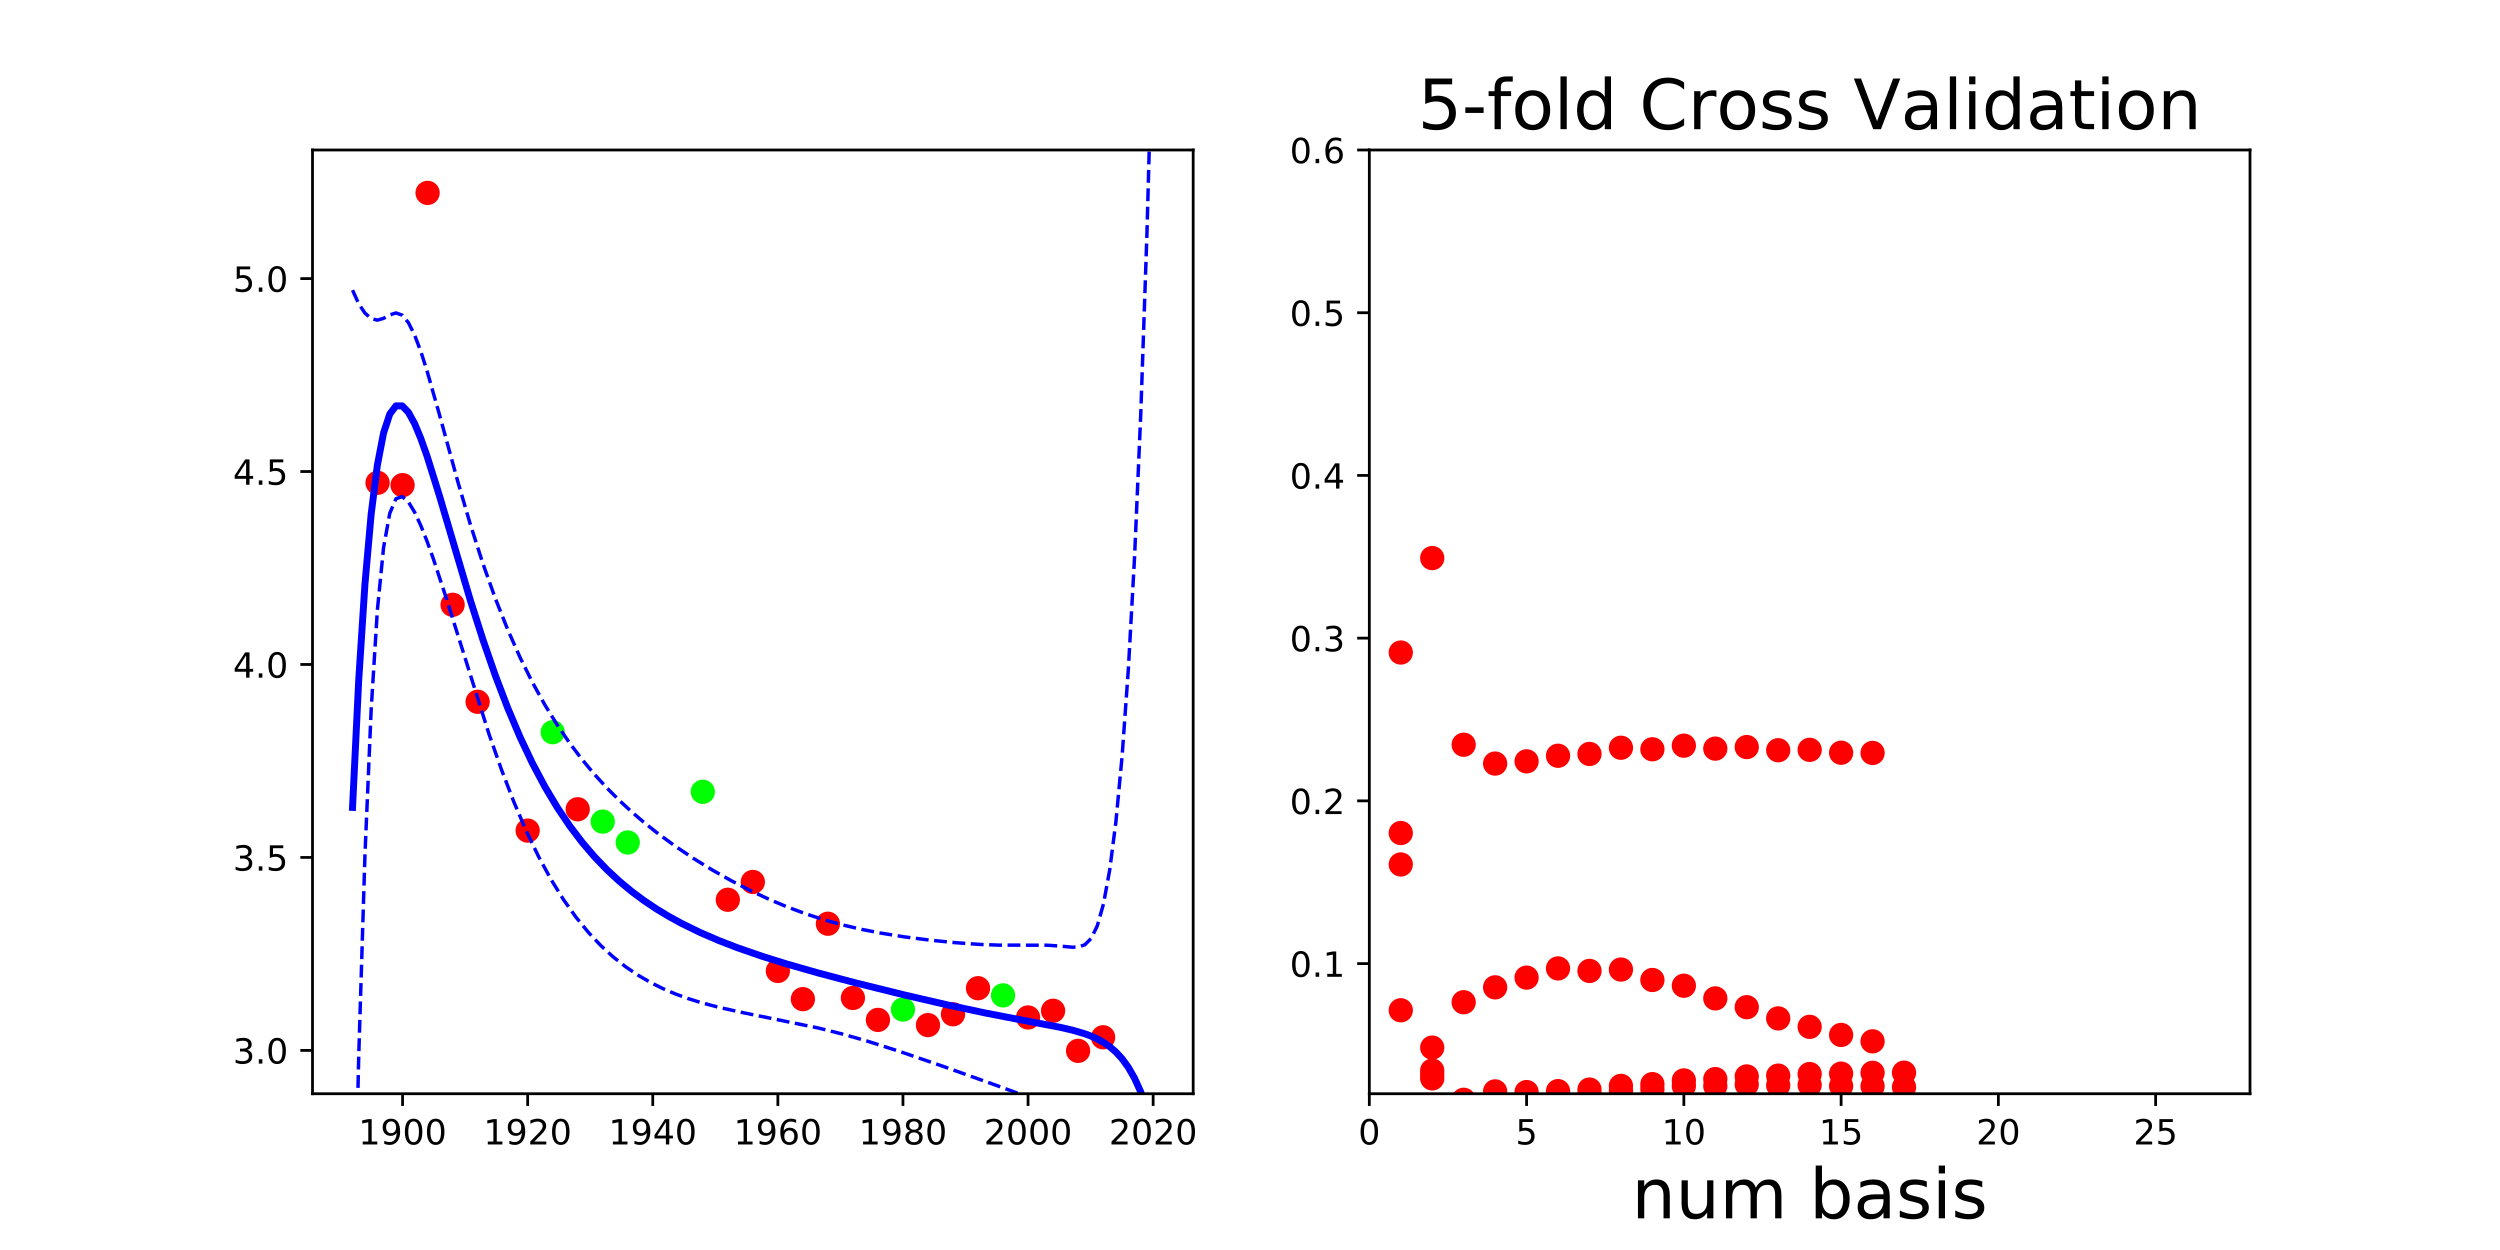 <?xml version="1.0" encoding="utf-8" standalone="no"?>
<!DOCTYPE svg PUBLIC "-//W3C//DTD SVG 1.1//EN"
  "http://www.w3.org/Graphics/SVG/1.1/DTD/svg11.dtd">
<!-- Created with matplotlib (http://matplotlib.org/) -->
<svg height="360pt" version="1.1" viewBox="0 0 720 360" width="720pt" xmlns="http://www.w3.org/2000/svg" xmlns:xlink="http://www.w3.org/1999/xlink">
 <defs>
  <style type="text/css">
*{stroke-linecap:butt;stroke-linejoin:round;}
  </style>
 </defs>
 <g id="figure_1">
  <g id="patch_1">
   <path d="M 0 360 
L 720 360 
L 720 0 
L 0 0 
z
" style="fill:none;"/>
  </g>
  <g id="axes_1">
   <g id="patch_2">
    <path d="M 90 315 
L 343.636 315 
L 343.636 43.2 
L 90 43.2 
z
" style="fill:none;"/>
   </g>
   <g id="matplotlib.axis_1">
    <g id="xtick_1">
     <g id="line2d_1">
      <defs>
       <path d="M 0 0 
L 0 3.5 
" id="m50954b5d87" style="stroke:#000000;stroke-width:0.8;"/>
      </defs>
      <g>
       <use style="stroke:#000000;stroke-width:0.8;" x="115.94" xlink:href="#m50954b5d87" y="315"/>
      </g>
     </g>
     <g id="text_1">
      <!-- 1900 -->
      <defs>
       <path d="M 12.406 8.297 
L 28.516 8.297 
L 28.516 63.922 
L 10.984 60.406 
L 10.984 69.391 
L 28.422 72.906 
L 38.281 72.906 
L 38.281 8.297 
L 54.391 8.297 
L 54.391 0 
L 12.406 0 
z
" id="DejaVuSans-31"/>
       <path d="M 10.984 1.516 
L 10.984 10.5 
Q 14.703 8.734 18.5 7.812 
Q 22.312 6.891 25.984 6.891 
Q 35.75 6.891 40.891 13.453 
Q 46.047 20.016 46.781 33.406 
Q 43.953 29.203 39.594 26.953 
Q 35.25 24.703 29.984 24.703 
Q 19.047 24.703 12.672 31.312 
Q 6.297 37.938 6.297 49.422 
Q 6.297 60.641 12.938 67.422 
Q 19.578 74.219 30.609 74.219 
Q 43.266 74.219 49.922 64.516 
Q 56.594 54.828 56.594 36.375 
Q 56.594 19.141 48.406 8.859 
Q 40.234 -1.422 26.422 -1.422 
Q 22.703 -1.422 18.891 -0.688 
Q 15.094 0.047 10.984 1.516 
z
M 30.609 32.422 
Q 37.25 32.422 41.125 36.953 
Q 45.016 41.5 45.016 49.422 
Q 45.016 57.281 41.125 61.844 
Q 37.25 66.406 30.609 66.406 
Q 23.969 66.406 20.094 61.844 
Q 16.219 57.281 16.219 49.422 
Q 16.219 41.5 20.094 36.953 
Q 23.969 32.422 30.609 32.422 
z
" id="DejaVuSans-39"/>
       <path d="M 31.781 66.406 
Q 24.172 66.406 20.328 58.906 
Q 16.5 51.422 16.5 36.375 
Q 16.5 21.391 20.328 13.891 
Q 24.172 6.391 31.781 6.391 
Q 39.453 6.391 43.281 13.891 
Q 47.125 21.391 47.125 36.375 
Q 47.125 51.422 43.281 58.906 
Q 39.453 66.406 31.781 66.406 
z
M 31.781 74.219 
Q 44.047 74.219 50.516 64.516 
Q 56.984 54.828 56.984 36.375 
Q 56.984 17.969 50.516 8.266 
Q 44.047 -1.422 31.781 -1.422 
Q 19.531 -1.422 13.062 8.266 
Q 6.594 17.969 6.594 36.375 
Q 6.594 54.828 13.062 64.516 
Q 19.531 74.219 31.781 74.219 
z
" id="DejaVuSans-30"/>
      </defs>
      <g transform="translate(103.215 329.598)scale(0.1 -0.1)">
       <use xlink:href="#DejaVuSans-31"/>
       <use x="63.623" xlink:href="#DejaVuSans-39"/>
       <use x="127.246" xlink:href="#DejaVuSans-30"/>
       <use x="190.869" xlink:href="#DejaVuSans-30"/>
      </g>
     </g>
    </g>
    <g id="xtick_2">
     <g id="line2d_2">
      <g>
       <use style="stroke:#000000;stroke-width:0.8;" x="151.968" xlink:href="#m50954b5d87" y="315"/>
      </g>
     </g>
     <g id="text_2">
      <!-- 1920 -->
      <defs>
       <path d="M 19.188 8.297 
L 53.609 8.297 
L 53.609 0 
L 7.328 0 
L 7.328 8.297 
Q 12.938 14.109 22.625 23.891 
Q 32.328 33.688 34.812 36.531 
Q 39.547 41.844 41.422 45.531 
Q 43.312 49.219 43.312 52.781 
Q 43.312 58.594 39.234 62.25 
Q 35.156 65.922 28.609 65.922 
Q 23.969 65.922 18.812 64.312 
Q 13.672 62.703 7.812 59.422 
L 7.812 69.391 
Q 13.766 71.781 18.938 73 
Q 24.125 74.219 28.422 74.219 
Q 39.75 74.219 46.484 68.547 
Q 53.219 62.891 53.219 53.422 
Q 53.219 48.922 51.531 44.891 
Q 49.859 40.875 45.406 35.406 
Q 44.188 33.984 37.641 27.219 
Q 31.109 20.453 19.188 8.297 
z
" id="DejaVuSans-32"/>
      </defs>
      <g transform="translate(139.243 329.598)scale(0.1 -0.1)">
       <use xlink:href="#DejaVuSans-31"/>
       <use x="63.623" xlink:href="#DejaVuSans-39"/>
       <use x="127.246" xlink:href="#DejaVuSans-32"/>
       <use x="190.869" xlink:href="#DejaVuSans-30"/>
      </g>
     </g>
    </g>
    <g id="xtick_3">
     <g id="line2d_3">
      <g>
       <use style="stroke:#000000;stroke-width:0.8;" x="187.996" xlink:href="#m50954b5d87" y="315"/>
      </g>
     </g>
     <g id="text_3">
      <!-- 1940 -->
      <defs>
       <path d="M 37.797 64.312 
L 12.891 25.391 
L 37.797 25.391 
z
M 35.203 72.906 
L 47.609 72.906 
L 47.609 25.391 
L 58.016 25.391 
L 58.016 17.188 
L 47.609 17.188 
L 47.609 0 
L 37.797 0 
L 37.797 17.188 
L 4.891 17.188 
L 4.891 26.703 
z
" id="DejaVuSans-34"/>
      </defs>
      <g transform="translate(175.271 329.598)scale(0.1 -0.1)">
       <use xlink:href="#DejaVuSans-31"/>
       <use x="63.623" xlink:href="#DejaVuSans-39"/>
       <use x="127.246" xlink:href="#DejaVuSans-34"/>
       <use x="190.869" xlink:href="#DejaVuSans-30"/>
      </g>
     </g>
    </g>
    <g id="xtick_4">
     <g id="line2d_4">
      <g>
       <use style="stroke:#000000;stroke-width:0.8;" x="224.024" xlink:href="#m50954b5d87" y="315"/>
      </g>
     </g>
     <g id="text_4">
      <!-- 1960 -->
      <defs>
       <path d="M 33.016 40.375 
Q 26.375 40.375 22.484 35.828 
Q 18.609 31.297 18.609 23.391 
Q 18.609 15.531 22.484 10.953 
Q 26.375 6.391 33.016 6.391 
Q 39.656 6.391 43.531 10.953 
Q 47.406 15.531 47.406 23.391 
Q 47.406 31.297 43.531 35.828 
Q 39.656 40.375 33.016 40.375 
z
M 52.594 71.297 
L 52.594 62.312 
Q 48.875 64.062 45.094 64.984 
Q 41.312 65.922 37.594 65.922 
Q 27.828 65.922 22.672 59.328 
Q 17.531 52.734 16.797 39.406 
Q 19.672 43.656 24.016 45.922 
Q 28.375 48.188 33.594 48.188 
Q 44.578 48.188 50.953 41.516 
Q 57.328 34.859 57.328 23.391 
Q 57.328 12.156 50.688 5.359 
Q 44.047 -1.422 33.016 -1.422 
Q 20.359 -1.422 13.672 8.266 
Q 6.984 17.969 6.984 36.375 
Q 6.984 53.656 15.188 63.938 
Q 23.391 74.219 37.203 74.219 
Q 40.922 74.219 44.703 73.484 
Q 48.484 72.75 52.594 71.297 
z
" id="DejaVuSans-36"/>
      </defs>
      <g transform="translate(211.299 329.598)scale(0.1 -0.1)">
       <use xlink:href="#DejaVuSans-31"/>
       <use x="63.623" xlink:href="#DejaVuSans-39"/>
       <use x="127.246" xlink:href="#DejaVuSans-36"/>
       <use x="190.869" xlink:href="#DejaVuSans-30"/>
      </g>
     </g>
    </g>
    <g id="xtick_5">
     <g id="line2d_5">
      <g>
       <use style="stroke:#000000;stroke-width:0.8;" x="260.052" xlink:href="#m50954b5d87" y="315"/>
      </g>
     </g>
     <g id="text_5">
      <!-- 1980 -->
      <defs>
       <path d="M 31.781 34.625 
Q 24.75 34.625 20.719 30.859 
Q 16.703 27.094 16.703 20.516 
Q 16.703 13.922 20.719 10.156 
Q 24.75 6.391 31.781 6.391 
Q 38.812 6.391 42.859 10.172 
Q 46.922 13.969 46.922 20.516 
Q 46.922 27.094 42.891 30.859 
Q 38.875 34.625 31.781 34.625 
z
M 21.922 38.812 
Q 15.578 40.375 12.031 44.719 
Q 8.5 49.078 8.5 55.328 
Q 8.5 64.062 14.719 69.141 
Q 20.953 74.219 31.781 74.219 
Q 42.672 74.219 48.875 69.141 
Q 55.078 64.062 55.078 55.328 
Q 55.078 49.078 51.531 44.719 
Q 48 40.375 41.703 38.812 
Q 48.828 37.156 52.797 32.312 
Q 56.781 27.484 56.781 20.516 
Q 56.781 9.906 50.312 4.234 
Q 43.844 -1.422 31.781 -1.422 
Q 19.734 -1.422 13.25 4.234 
Q 6.781 9.906 6.781 20.516 
Q 6.781 27.484 10.781 32.312 
Q 14.797 37.156 21.922 38.812 
z
M 18.312 54.391 
Q 18.312 48.734 21.844 45.562 
Q 25.391 42.391 31.781 42.391 
Q 38.141 42.391 41.719 45.562 
Q 45.312 48.734 45.312 54.391 
Q 45.312 60.062 41.719 63.234 
Q 38.141 66.406 31.781 66.406 
Q 25.391 66.406 21.844 63.234 
Q 18.312 60.062 18.312 54.391 
z
" id="DejaVuSans-38"/>
      </defs>
      <g transform="translate(247.327 329.598)scale(0.1 -0.1)">
       <use xlink:href="#DejaVuSans-31"/>
       <use x="63.623" xlink:href="#DejaVuSans-39"/>
       <use x="127.246" xlink:href="#DejaVuSans-38"/>
       <use x="190.869" xlink:href="#DejaVuSans-30"/>
      </g>
     </g>
    </g>
    <g id="xtick_6">
     <g id="line2d_6">
      <g>
       <use style="stroke:#000000;stroke-width:0.8;" x="296.08" xlink:href="#m50954b5d87" y="315"/>
      </g>
     </g>
     <g id="text_6">
      <!-- 2000 -->
      <g transform="translate(283.355 329.598)scale(0.1 -0.1)">
       <use xlink:href="#DejaVuSans-32"/>
       <use x="63.623" xlink:href="#DejaVuSans-30"/>
       <use x="127.246" xlink:href="#DejaVuSans-30"/>
       <use x="190.869" xlink:href="#DejaVuSans-30"/>
      </g>
     </g>
    </g>
    <g id="xtick_7">
     <g id="line2d_7">
      <g>
       <use style="stroke:#000000;stroke-width:0.8;" x="332.107" xlink:href="#m50954b5d87" y="315"/>
      </g>
     </g>
     <g id="text_7">
      <!-- 2020 -->
      <g transform="translate(319.382 329.598)scale(0.1 -0.1)">
       <use xlink:href="#DejaVuSans-32"/>
       <use x="63.623" xlink:href="#DejaVuSans-30"/>
       <use x="127.246" xlink:href="#DejaVuSans-32"/>
       <use x="190.869" xlink:href="#DejaVuSans-30"/>
      </g>
     </g>
    </g>
   </g>
   <g id="matplotlib.axis_2">
    <g id="ytick_1">
     <g id="line2d_8">
      <defs>
       <path d="M 0 0 
L -3.5 0 
" id="m98c851d30f" style="stroke:#000000;stroke-width:0.8;"/>
      </defs>
      <g>
       <use style="stroke:#000000;stroke-width:0.8;" x="90" xlink:href="#m98c851d30f" y="302.509"/>
      </g>
     </g>
     <g id="text_8">
      <!-- 3.0 -->
      <defs>
       <path d="M 40.578 39.312 
Q 47.656 37.797 51.625 33 
Q 55.609 28.219 55.609 21.188 
Q 55.609 10.406 48.188 4.484 
Q 40.766 -1.422 27.094 -1.422 
Q 22.516 -1.422 17.656 -0.516 
Q 12.797 0.391 7.625 2.203 
L 7.625 11.719 
Q 11.719 9.328 16.594 8.109 
Q 21.484 6.891 26.812 6.891 
Q 36.078 6.891 40.938 10.547 
Q 45.797 14.203 45.797 21.188 
Q 45.797 27.641 41.281 31.266 
Q 36.766 34.906 28.719 34.906 
L 20.219 34.906 
L 20.219 43.016 
L 29.109 43.016 
Q 36.375 43.016 40.234 45.922 
Q 44.094 48.828 44.094 54.297 
Q 44.094 59.906 40.109 62.906 
Q 36.141 65.922 28.719 65.922 
Q 24.656 65.922 20.016 65.031 
Q 15.375 64.156 9.812 62.312 
L 9.812 71.094 
Q 15.438 72.656 20.344 73.438 
Q 25.25 74.219 29.594 74.219 
Q 40.828 74.219 47.359 69.109 
Q 53.906 64.016 53.906 55.328 
Q 53.906 49.266 50.438 45.094 
Q 46.969 40.922 40.578 39.312 
z
" id="DejaVuSans-33"/>
       <path d="M 10.688 12.406 
L 21 12.406 
L 21 0 
L 10.688 0 
z
" id="DejaVuSans-2e"/>
      </defs>
      <g transform="translate(67.097 306.309)scale(0.1 -0.1)">
       <use xlink:href="#DejaVuSans-33"/>
       <use x="63.623" xlink:href="#DejaVuSans-2e"/>
       <use x="95.41" xlink:href="#DejaVuSans-30"/>
      </g>
     </g>
    </g>
    <g id="ytick_2">
     <g id="line2d_9">
      <g>
       <use style="stroke:#000000;stroke-width:0.8;" x="90" xlink:href="#m98c851d30f" y="246.941"/>
      </g>
     </g>
     <g id="text_9">
      <!-- 3.5 -->
      <defs>
       <path d="M 10.797 72.906 
L 49.516 72.906 
L 49.516 64.594 
L 19.828 64.594 
L 19.828 46.734 
Q 21.969 47.469 24.109 47.828 
Q 26.266 48.188 28.422 48.188 
Q 40.625 48.188 47.75 41.5 
Q 54.891 34.812 54.891 23.391 
Q 54.891 11.625 47.562 5.094 
Q 40.234 -1.422 26.906 -1.422 
Q 22.312 -1.422 17.547 -0.641 
Q 12.797 0.141 7.719 1.703 
L 7.719 11.625 
Q 12.109 9.234 16.797 8.062 
Q 21.484 6.891 26.703 6.891 
Q 35.156 6.891 40.078 11.328 
Q 45.016 15.766 45.016 23.391 
Q 45.016 31 40.078 35.438 
Q 35.156 39.891 26.703 39.891 
Q 22.75 39.891 18.812 39.016 
Q 14.891 38.141 10.797 36.281 
z
" id="DejaVuSans-35"/>
      </defs>
      <g transform="translate(67.097 250.74)scale(0.1 -0.1)">
       <use xlink:href="#DejaVuSans-33"/>
       <use x="63.623" xlink:href="#DejaVuSans-2e"/>
       <use x="95.41" xlink:href="#DejaVuSans-35"/>
      </g>
     </g>
    </g>
    <g id="ytick_3">
     <g id="line2d_10">
      <g>
       <use style="stroke:#000000;stroke-width:0.8;" x="90" xlink:href="#m98c851d30f" y="191.373"/>
      </g>
     </g>
     <g id="text_10">
      <!-- 4.0 -->
      <g transform="translate(67.097 195.172)scale(0.1 -0.1)">
       <use xlink:href="#DejaVuSans-34"/>
       <use x="63.623" xlink:href="#DejaVuSans-2e"/>
       <use x="95.41" xlink:href="#DejaVuSans-30"/>
      </g>
     </g>
    </g>
    <g id="ytick_4">
     <g id="line2d_11">
      <g>
       <use style="stroke:#000000;stroke-width:0.8;" x="90" xlink:href="#m98c851d30f" y="135.804"/>
      </g>
     </g>
     <g id="text_11">
      <!-- 4.5 -->
      <g transform="translate(67.097 139.604)scale(0.1 -0.1)">
       <use xlink:href="#DejaVuSans-34"/>
       <use x="63.623" xlink:href="#DejaVuSans-2e"/>
       <use x="95.41" xlink:href="#DejaVuSans-35"/>
      </g>
     </g>
    </g>
    <g id="ytick_5">
     <g id="line2d_12">
      <g>
       <use style="stroke:#000000;stroke-width:0.8;" x="90" xlink:href="#m98c851d30f" y="80.236"/>
      </g>
     </g>
     <g id="text_12">
      <!-- 5.0 -->
      <g transform="translate(67.097 84.035)scale(0.1 -0.1)">
       <use xlink:href="#DejaVuSans-35"/>
       <use x="63.623" xlink:href="#DejaVuSans-2e"/>
       <use x="95.41" xlink:href="#DejaVuSans-30"/>
      </g>
     </g>
    </g>
   </g>
   <g id="line2d_13">
    <defs>
     <path d="M 0 3 
C 0.796 3 1.559 2.684 2.121 2.121 
C 2.684 1.559 3 0.796 3 0 
C 3 -0.796 2.684 -1.559 2.121 -2.121 
C 1.559 -2.684 0.796 -3 0 -3 
C -0.796 -3 -1.559 -2.684 -2.121 -2.121 
C -2.684 -1.559 -3 -0.796 -3 0 
C -3 0.796 -2.684 1.559 -2.121 2.121 
C -1.559 2.684 -0.796 3 0 3 
z
" id="ma02f6508f0" style="stroke:#ff0000;"/>
    </defs>
    <g clip-path="url(#p21d5266452)">
     <use style="fill:#ff0000;stroke:#ff0000;" x="274.463" xlink:href="#ma02f6508f0" y="292.11"/>
     <use style="fill:#ff0000;stroke:#ff0000;" x="137.557" xlink:href="#ma02f6508f0" y="202.118"/>
     <use style="fill:#ff0000;stroke:#ff0000;" x="252.846" xlink:href="#ma02f6508f0" y="293.734"/>
     <use style="fill:#ff0000;stroke:#ff0000;" x="224.024" xlink:href="#ma02f6508f0" y="279.634"/>
     <use style="fill:#ff0000;stroke:#ff0000;" x="267.257" xlink:href="#ma02f6508f0" y="295.227"/>
     <use style="fill:#ff0000;stroke:#ff0000;" x="123.146" xlink:href="#ma02f6508f0" y="55.555"/>
     <use style="fill:#ff0000;stroke:#ff0000;" x="166.379" xlink:href="#ma02f6508f0" y="233.067"/>
     <use style="fill:#ff0000;stroke:#ff0000;" x="310.491" xlink:href="#ma02f6508f0" y="302.645"/>
     <use style="fill:#ff0000;stroke:#ff0000;" x="115.94" xlink:href="#ma02f6508f0" y="139.724"/>
     <use style="fill:#ff0000;stroke:#ff0000;" x="303.285" xlink:href="#ma02f6508f0" y="291.1"/>
     <use style="fill:#ff0000;stroke:#ff0000;" x="108.735" xlink:href="#ma02f6508f0" y="139.046"/>
     <use style="fill:#ff0000;stroke:#ff0000;" x="238.435" xlink:href="#ma02f6508f0" y="266.035"/>
     <use style="fill:#ff0000;stroke:#ff0000;" x="151.968" xlink:href="#ma02f6508f0" y="239.216"/>
     <use style="fill:#ff0000;stroke:#ff0000;" x="130.351" xlink:href="#ma02f6508f0" y="174.182"/>
     <use style="fill:#ff0000;stroke:#ff0000;" x="317.696" xlink:href="#ma02f6508f0" y="298.739"/>
     <use style="fill:#ff0000;stroke:#ff0000;" x="216.818" xlink:href="#ma02f6508f0" y="254.006"/>
     <use style="fill:#ff0000;stroke:#ff0000;" x="281.668" xlink:href="#ma02f6508f0" y="284.603"/>
     <use style="fill:#ff0000;stroke:#ff0000;" x="296.08" xlink:href="#ma02f6508f0" y="293.032"/>
     <use style="fill:#ff0000;stroke:#ff0000;" x="231.229" xlink:href="#ma02f6508f0" y="287.755"/>
     <use style="fill:#ff0000;stroke:#ff0000;" x="209.613" xlink:href="#ma02f6508f0" y="259.134"/>
     <use style="fill:#ff0000;stroke:#ff0000;" x="245.64" xlink:href="#ma02f6508f0" y="287.413"/>
    </g>
   </g>
   <g id="line2d_14">
    <defs>
     <path d="M 0 3 
C 0.796 3 1.559 2.684 2.121 2.121 
C 2.684 1.559 3 0.796 3 0 
C 3 -0.796 2.684 -1.559 2.121 -2.121 
C 1.559 -2.684 0.796 -3 0 -3 
C -0.796 -3 -1.559 -2.684 -2.121 -2.121 
C -2.684 -1.559 -3 -0.796 -3 0 
C -3 0.796 -2.684 1.559 -2.121 2.121 
C -1.559 2.684 -0.796 3 0 3 
z
" id="m05f233894a" style="stroke:#00ff00;"/>
    </defs>
    <g clip-path="url(#p21d5266452)">
     <use style="fill:#00ff00;stroke:#00ff00;" x="202.407" xlink:href="#m05f233894a" y="228.036"/>
     <use style="fill:#00ff00;stroke:#00ff00;" x="159.174" xlink:href="#m05f233894a" y="210.872"/>
     <use style="fill:#00ff00;stroke:#00ff00;" x="173.585" xlink:href="#m05f233894a" y="236.623"/>
     <use style="fill:#00ff00;stroke:#00ff00;" x="180.79" xlink:href="#m05f233894a" y="242.628"/>
     <use style="fill:#00ff00;stroke:#00ff00;" x="260.052" xlink:href="#m05f233894a" y="290.749"/>
     <use style="fill:#00ff00;stroke:#00ff00;" x="288.874" xlink:href="#m05f233894a" y="286.667"/>
    </g>
   </g>
   <g id="line2d_15">
    <path clip-path="url(#p21d5266452)" d="M 101.529 232.537 
L 103.316 195.818 
L 105.104 168.241 
L 106.891 148.102 
L 108.679 133.979 
L 110.466 124.691 
L 112.254 119.26 
L 114.041 116.881 
L 115.828 116.889 
L 117.616 118.74 
L 119.403 121.992 
L 121.191 126.283 
L 122.978 131.324 
L 126.553 142.765 
L 135.49 172.982 
L 139.065 184.182 
L 142.64 194.502 
L 146.215 203.88 
L 149.79 212.322 
L 153.364 219.873 
L 156.939 226.599 
L 160.514 232.576 
L 164.089 237.882 
L 167.664 242.591 
L 171.239 246.774 
L 174.814 250.493 
L 178.388 253.808 
L 181.963 256.769 
L 185.538 259.424 
L 189.113 261.812 
L 192.688 263.969 
L 196.263 265.927 
L 201.625 268.551 
L 206.987 270.867 
L 212.35 272.941 
L 219.499 275.416 
L 226.649 277.648 
L 235.586 280.202 
L 246.311 283.042 
L 260.61 286.581 
L 273.122 289.473 
L 283.847 291.76 
L 294.571 293.831 
L 305.296 295.861 
L 308.871 296.684 
L 312.446 297.736 
L 314.233 298.405 
L 316.021 299.213 
L 317.808 300.206 
L 319.595 301.439 
L 321.383 302.984 
L 323.17 304.932 
L 324.958 307.396 
L 326.745 310.518 
L 328.533 314.474 
L 330.32 319.485 
L 332.107 325.821 
L 332.107 325.821 
" style="fill:none;stroke:#0000ff;stroke-linecap:square;stroke-width:2;"/>
   </g>
   <g id="line2d_16">
    <path clip-path="url(#p21d5266452)" d="M 101.529 83.56 
L 103.316 87.504 
L 105.104 90.177 
L 106.891 91.735 
L 108.679 92.204 
L 110.466 91.685 
L 112.254 90.69 
L 114.041 90.126 
L 115.828 90.767 
L 117.616 92.913 
L 119.403 96.481 
L 121.191 101.209 
L 122.978 106.789 
L 126.553 119.389 
L 131.915 138.944 
L 135.49 151.141 
L 139.065 162.281 
L 142.64 172.321 
L 146.215 181.319 
L 149.79 189.371 
L 153.364 196.577 
L 156.939 203.033 
L 160.514 208.83 
L 164.089 214.051 
L 167.664 218.771 
L 171.239 223.056 
L 174.814 226.965 
L 178.388 230.549 
L 181.963 233.853 
L 185.538 236.915 
L 189.113 239.766 
L 194.475 243.706 
L 199.838 247.299 
L 205.2 250.593 
L 210.562 253.618 
L 215.924 256.388 
L 221.287 258.906 
L 226.649 261.169 
L 232.011 263.17 
L 237.374 264.911 
L 242.736 266.398 
L 248.098 267.651 
L 253.461 268.7 
L 260.61 269.839 
L 267.76 270.75 
L 274.91 271.471 
L 282.059 271.983 
L 287.422 272.189 
L 294.571 272.207 
L 301.721 272.227 
L 305.296 272.474 
L 308.871 272.802 
L 310.658 272.724 
L 312.446 272.077 
L 314.233 270.297 
L 316.021 266.639 
L 317.808 260.306 
L 319.595 250.552 
L 321.383 236.645 
L 323.17 217.751 
L 324.958 192.835 
L 326.745 160.592 
L 328.533 119.391 
L 330.32 67.214 
L 332.107 1.59 
L 332.107 1.59 
" style="fill:none;stroke:#0000ff;stroke-dasharray:3.7,1.6;stroke-dashoffset:0;"/>
   </g>
   <g id="line2d_17">
    <path clip-path="url(#p21d5266452)" d="M 102.003 361 
L 103.316 304.131 
L 105.104 246.306 
L 106.891 204.469 
L 108.679 175.754 
L 110.466 157.697 
L 112.254 147.831 
L 114.041 143.636 
L 115.828 143.011 
L 117.616 144.568 
L 119.403 147.502 
L 121.191 151.357 
L 122.978 155.859 
L 124.766 160.829 
L 128.34 171.698 
L 140.852 211.48 
L 144.427 221.676 
L 148.002 230.975 
L 151.577 239.336 
L 155.152 246.776 
L 158.727 253.344 
L 162.302 259.109 
L 165.876 264.144 
L 169.451 268.524 
L 173.026 272.321 
L 176.601 275.601 
L 180.176 278.426 
L 183.751 280.852 
L 187.326 282.932 
L 190.9 284.713 
L 194.475 286.237 
L 198.05 287.546 
L 201.625 288.674 
L 206.987 290.104 
L 214.137 291.681 
L 235.586 296.046 
L 242.736 297.836 
L 249.886 299.878 
L 258.823 302.724 
L 271.335 307.012 
L 287.422 312.758 
L 303.509 318.672 
L 307.083 319.846 
L 308.871 320.566 
L 310.658 321.619 
L 312.446 323.394 
L 314.233 326.512 
L 316.021 331.788 
L 317.808 340.106 
L 319.595 352.325 
L 320.508 361 
L 320.508 361 
" style="fill:none;stroke:#0000ff;stroke-dasharray:3.7,1.6;stroke-dashoffset:0;"/>
   </g>
   <g id="patch_3">
    <path d="M 90 315 
L 90 43.2 
" style="fill:none;stroke:#000000;stroke-linecap:square;stroke-linejoin:miter;stroke-width:0.8;"/>
   </g>
   <g id="patch_4">
    <path d="M 343.636 315 
L 343.636 43.2 
" style="fill:none;stroke:#000000;stroke-linecap:square;stroke-linejoin:miter;stroke-width:0.8;"/>
   </g>
   <g id="patch_5">
    <path d="M 90 315 
L 343.636 315 
" style="fill:none;stroke:#000000;stroke-linecap:square;stroke-linejoin:miter;stroke-width:0.8;"/>
   </g>
   <g id="patch_6">
    <path d="M 90 43.2 
L 343.636 43.2 
" style="fill:none;stroke:#000000;stroke-linecap:square;stroke-linejoin:miter;stroke-width:0.8;"/>
   </g>
  </g>
  <g id="axes_2">
   <g id="patch_7">
    <path d="M 394.364 315 
L 648 315 
L 648 43.2 
L 394.364 43.2 
z
" style="fill:none;"/>
   </g>
   <g id="matplotlib.axis_3">
    <g id="xtick_8">
     <g id="line2d_18">
      <g>
       <use style="stroke:#000000;stroke-width:0.8;" x="394.364" xlink:href="#m50954b5d87" y="315"/>
      </g>
     </g>
     <g id="text_13">
      <!-- 0 -->
      <g transform="translate(391.182 329.598)scale(0.1 -0.1)">
       <use xlink:href="#DejaVuSans-30"/>
      </g>
     </g>
    </g>
    <g id="xtick_9">
     <g id="line2d_19">
      <g>
       <use style="stroke:#000000;stroke-width:0.8;" x="439.656" xlink:href="#m50954b5d87" y="315"/>
      </g>
     </g>
     <g id="text_14">
      <!-- 5 -->
      <g transform="translate(436.475 329.598)scale(0.1 -0.1)">
       <use xlink:href="#DejaVuSans-35"/>
      </g>
     </g>
    </g>
    <g id="xtick_10">
     <g id="line2d_20">
      <g>
       <use style="stroke:#000000;stroke-width:0.8;" x="484.948" xlink:href="#m50954b5d87" y="315"/>
      </g>
     </g>
     <g id="text_15">
      <!-- 10 -->
      <g transform="translate(478.586 329.598)scale(0.1 -0.1)">
       <use xlink:href="#DejaVuSans-31"/>
       <use x="63.623" xlink:href="#DejaVuSans-30"/>
      </g>
     </g>
    </g>
    <g id="xtick_11">
     <g id="line2d_21">
      <g>
       <use style="stroke:#000000;stroke-width:0.8;" x="530.24" xlink:href="#m50954b5d87" y="315"/>
      </g>
     </g>
     <g id="text_16">
      <!-- 15 -->
      <g transform="translate(523.878 329.598)scale(0.1 -0.1)">
       <use xlink:href="#DejaVuSans-31"/>
       <use x="63.623" xlink:href="#DejaVuSans-35"/>
      </g>
     </g>
    </g>
    <g id="xtick_12">
     <g id="line2d_22">
      <g>
       <use style="stroke:#000000;stroke-width:0.8;" x="575.532" xlink:href="#m50954b5d87" y="315"/>
      </g>
     </g>
     <g id="text_17">
      <!-- 20 -->
      <g transform="translate(569.17 329.598)scale(0.1 -0.1)">
       <use xlink:href="#DejaVuSans-32"/>
       <use x="63.623" xlink:href="#DejaVuSans-30"/>
      </g>
     </g>
    </g>
    <g id="xtick_13">
     <g id="line2d_23">
      <g>
       <use style="stroke:#000000;stroke-width:0.8;" x="620.825" xlink:href="#m50954b5d87" y="315"/>
      </g>
     </g>
     <g id="text_18">
      <!-- 25 -->
      <g transform="translate(614.462 329.598)scale(0.1 -0.1)">
       <use xlink:href="#DejaVuSans-32"/>
       <use x="63.623" xlink:href="#DejaVuSans-35"/>
      </g>
     </g>
    </g>
    <g id="text_19">
     <!-- num basis -->
     <defs>
      <path d="M 54.891 33.016 
L 54.891 0 
L 45.906 0 
L 45.906 32.719 
Q 45.906 40.484 42.875 44.328 
Q 39.844 48.188 33.797 48.188 
Q 26.516 48.188 22.312 43.547 
Q 18.109 38.922 18.109 30.906 
L 18.109 0 
L 9.078 0 
L 9.078 54.688 
L 18.109 54.688 
L 18.109 46.188 
Q 21.344 51.125 25.703 53.562 
Q 30.078 56 35.797 56 
Q 45.219 56 50.047 50.172 
Q 54.891 44.344 54.891 33.016 
z
" id="DejaVuSans-6e"/>
      <path d="M 8.5 21.578 
L 8.5 54.688 
L 17.484 54.688 
L 17.484 21.922 
Q 17.484 14.156 20.5 10.266 
Q 23.531 6.391 29.594 6.391 
Q 36.859 6.391 41.078 11.031 
Q 45.312 15.672 45.312 23.688 
L 45.312 54.688 
L 54.297 54.688 
L 54.297 0 
L 45.312 0 
L 45.312 8.406 
Q 42.047 3.422 37.719 1 
Q 33.406 -1.422 27.688 -1.422 
Q 18.266 -1.422 13.375 4.438 
Q 8.5 10.297 8.5 21.578 
z
M 31.109 56 
z
" id="DejaVuSans-75"/>
      <path d="M 52 44.188 
Q 55.375 50.25 60.062 53.125 
Q 64.75 56 71.094 56 
Q 79.641 56 84.281 50.016 
Q 88.922 44.047 88.922 33.016 
L 88.922 0 
L 79.891 0 
L 79.891 32.719 
Q 79.891 40.578 77.094 44.375 
Q 74.312 48.188 68.609 48.188 
Q 61.625 48.188 57.562 43.547 
Q 53.516 38.922 53.516 30.906 
L 53.516 0 
L 44.484 0 
L 44.484 32.719 
Q 44.484 40.625 41.703 44.406 
Q 38.922 48.188 33.109 48.188 
Q 26.219 48.188 22.156 43.531 
Q 18.109 38.875 18.109 30.906 
L 18.109 0 
L 9.078 0 
L 9.078 54.688 
L 18.109 54.688 
L 18.109 46.188 
Q 21.188 51.219 25.484 53.609 
Q 29.781 56 35.688 56 
Q 41.656 56 45.828 52.969 
Q 50 49.953 52 44.188 
z
" id="DejaVuSans-6d"/>
      <path id="DejaVuSans-20"/>
      <path d="M 48.688 27.297 
Q 48.688 37.203 44.609 42.844 
Q 40.531 48.484 33.406 48.484 
Q 26.266 48.484 22.188 42.844 
Q 18.109 37.203 18.109 27.297 
Q 18.109 17.391 22.188 11.75 
Q 26.266 6.109 33.406 6.109 
Q 40.531 6.109 44.609 11.75 
Q 48.688 17.391 48.688 27.297 
z
M 18.109 46.391 
Q 20.953 51.266 25.266 53.625 
Q 29.594 56 35.594 56 
Q 45.562 56 51.781 48.094 
Q 58.016 40.188 58.016 27.297 
Q 58.016 14.406 51.781 6.484 
Q 45.562 -1.422 35.594 -1.422 
Q 29.594 -1.422 25.266 0.953 
Q 20.953 3.328 18.109 8.203 
L 18.109 0 
L 9.078 0 
L 9.078 75.984 
L 18.109 75.984 
z
" id="DejaVuSans-62"/>
      <path d="M 34.281 27.484 
Q 23.391 27.484 19.188 25 
Q 14.984 22.516 14.984 16.5 
Q 14.984 11.719 18.141 8.906 
Q 21.297 6.109 26.703 6.109 
Q 34.188 6.109 38.703 11.406 
Q 43.219 16.703 43.219 25.484 
L 43.219 27.484 
z
M 52.203 31.203 
L 52.203 0 
L 43.219 0 
L 43.219 8.297 
Q 40.141 3.328 35.547 0.953 
Q 30.953 -1.422 24.312 -1.422 
Q 15.922 -1.422 10.953 3.297 
Q 6 8.016 6 15.922 
Q 6 25.141 12.172 29.828 
Q 18.359 34.516 30.609 34.516 
L 43.219 34.516 
L 43.219 35.406 
Q 43.219 41.609 39.141 45 
Q 35.062 48.391 27.688 48.391 
Q 23 48.391 18.547 47.266 
Q 14.109 46.141 10.016 43.891 
L 10.016 52.203 
Q 14.938 54.109 19.578 55.047 
Q 24.219 56 28.609 56 
Q 40.484 56 46.344 49.844 
Q 52.203 43.703 52.203 31.203 
z
" id="DejaVuSans-61"/>
      <path d="M 44.281 53.078 
L 44.281 44.578 
Q 40.484 46.531 36.375 47.5 
Q 32.281 48.484 27.875 48.484 
Q 21.188 48.484 17.844 46.438 
Q 14.5 44.391 14.5 40.281 
Q 14.5 37.156 16.891 35.375 
Q 19.281 33.594 26.516 31.984 
L 29.594 31.297 
Q 39.156 29.25 43.188 25.516 
Q 47.219 21.781 47.219 15.094 
Q 47.219 7.469 41.188 3.016 
Q 35.156 -1.422 24.609 -1.422 
Q 20.219 -1.422 15.453 -0.562 
Q 10.688 0.297 5.422 2 
L 5.422 11.281 
Q 10.406 8.688 15.234 7.391 
Q 20.062 6.109 24.812 6.109 
Q 31.156 6.109 34.562 8.281 
Q 37.984 10.453 37.984 14.406 
Q 37.984 18.062 35.516 20.016 
Q 33.062 21.969 24.703 23.781 
L 21.578 24.516 
Q 13.234 26.266 9.516 29.906 
Q 5.812 33.547 5.812 39.891 
Q 5.812 47.609 11.281 51.797 
Q 16.75 56 26.812 56 
Q 31.781 56 36.172 55.266 
Q 40.578 54.547 44.281 53.078 
z
" id="DejaVuSans-73"/>
      <path d="M 9.422 54.688 
L 18.406 54.688 
L 18.406 0 
L 9.422 0 
z
M 9.422 75.984 
L 18.406 75.984 
L 18.406 64.594 
L 9.422 64.594 
z
" id="DejaVuSans-69"/>
     </defs>
     <g transform="translate(469.915 350.875)scale(0.2 -0.2)">
      <use xlink:href="#DejaVuSans-6e"/>
      <use x="63.379" xlink:href="#DejaVuSans-75"/>
      <use x="126.758" xlink:href="#DejaVuSans-6d"/>
      <use x="224.17" xlink:href="#DejaVuSans-20"/>
      <use x="255.957" xlink:href="#DejaVuSans-62"/>
      <use x="319.434" xlink:href="#DejaVuSans-61"/>
      <use x="380.713" xlink:href="#DejaVuSans-73"/>
      <use x="432.812" xlink:href="#DejaVuSans-69"/>
      <use x="460.596" xlink:href="#DejaVuSans-73"/>
     </g>
    </g>
   </g>
   <g id="matplotlib.axis_4">
    <g id="ytick_6">
     <g id="line2d_24">
      <g>
       <use style="stroke:#000000;stroke-width:0.8;" x="394.364" xlink:href="#m98c851d30f" y="277.51"/>
      </g>
     </g>
     <g id="text_20">
      <!-- 0.1 -->
      <g transform="translate(371.461 281.31)scale(0.1 -0.1)">
       <use xlink:href="#DejaVuSans-30"/>
       <use x="63.623" xlink:href="#DejaVuSans-2e"/>
       <use x="95.41" xlink:href="#DejaVuSans-31"/>
      </g>
     </g>
    </g>
    <g id="ytick_7">
     <g id="line2d_25">
      <g>
       <use style="stroke:#000000;stroke-width:0.8;" x="394.364" xlink:href="#m98c851d30f" y="230.648"/>
      </g>
     </g>
     <g id="text_21">
      <!-- 0.2 -->
      <g transform="translate(371.461 234.447)scale(0.1 -0.1)">
       <use xlink:href="#DejaVuSans-30"/>
       <use x="63.623" xlink:href="#DejaVuSans-2e"/>
       <use x="95.41" xlink:href="#DejaVuSans-32"/>
      </g>
     </g>
    </g>
    <g id="ytick_8">
     <g id="line2d_26">
      <g>
       <use style="stroke:#000000;stroke-width:0.8;" x="394.364" xlink:href="#m98c851d30f" y="183.786"/>
      </g>
     </g>
     <g id="text_22">
      <!-- 0.3 -->
      <g transform="translate(371.461 187.585)scale(0.1 -0.1)">
       <use xlink:href="#DejaVuSans-30"/>
       <use x="63.623" xlink:href="#DejaVuSans-2e"/>
       <use x="95.41" xlink:href="#DejaVuSans-33"/>
      </g>
     </g>
    </g>
    <g id="ytick_9">
     <g id="line2d_27">
      <g>
       <use style="stroke:#000000;stroke-width:0.8;" x="394.364" xlink:href="#m98c851d30f" y="136.924"/>
      </g>
     </g>
     <g id="text_23">
      <!-- 0.4 -->
      <g transform="translate(371.461 140.723)scale(0.1 -0.1)">
       <use xlink:href="#DejaVuSans-30"/>
       <use x="63.623" xlink:href="#DejaVuSans-2e"/>
       <use x="95.41" xlink:href="#DejaVuSans-34"/>
      </g>
     </g>
    </g>
    <g id="ytick_10">
     <g id="line2d_28">
      <g>
       <use style="stroke:#000000;stroke-width:0.8;" x="394.364" xlink:href="#m98c851d30f" y="90.062"/>
      </g>
     </g>
     <g id="text_24">
      <!-- 0.5 -->
      <g transform="translate(371.461 93.861)scale(0.1 -0.1)">
       <use xlink:href="#DejaVuSans-30"/>
       <use x="63.623" xlink:href="#DejaVuSans-2e"/>
       <use x="95.41" xlink:href="#DejaVuSans-35"/>
      </g>
     </g>
    </g>
    <g id="ytick_11">
     <g id="line2d_29">
      <g>
       <use style="stroke:#000000;stroke-width:0.8;" x="394.364" xlink:href="#m98c851d30f" y="43.2"/>
      </g>
     </g>
     <g id="text_25">
      <!-- 0.6 -->
      <g transform="translate(371.461 46.999)scale(0.1 -0.1)">
       <use xlink:href="#DejaVuSans-30"/>
       <use x="63.623" xlink:href="#DejaVuSans-2e"/>
       <use x="95.41" xlink:href="#DejaVuSans-36"/>
      </g>
     </g>
    </g>
   </g>
   <g id="line2d_30">
    <g clip-path="url(#p8d041ec10f)">
     <use style="fill:#ff0000;stroke:#ff0000;" x="403.422" xlink:href="#ma02f6508f0" y="239.91"/>
    </g>
   </g>
   <g id="line2d_31">
    <g clip-path="url(#p8d041ec10f)">
     <use style="fill:#ff0000;stroke:#ff0000;" x="403.422" xlink:href="#ma02f6508f0" y="290.962"/>
    </g>
   </g>
   <g id="line2d_32">
    <g clip-path="url(#p8d041ec10f)"/>
   </g>
   <g id="line2d_33">
    <g clip-path="url(#p8d041ec10f)">
     <use style="fill:#ff0000;stroke:#ff0000;" x="403.422" xlink:href="#ma02f6508f0" y="187.926"/>
    </g>
   </g>
   <g id="line2d_34">
    <g clip-path="url(#p8d041ec10f)">
     <use style="fill:#ff0000;stroke:#ff0000;" x="403.422" xlink:href="#ma02f6508f0" y="248.965"/>
    </g>
   </g>
   <g id="line2d_35">
    <g clip-path="url(#p8d041ec10f)">
     <use style="fill:#ff0000;stroke:#ff0000;" x="412.481" xlink:href="#ma02f6508f0" y="309.515"/>
    </g>
   </g>
   <g id="line2d_36">
    <g clip-path="url(#p8d041ec10f)">
     <use style="fill:#ff0000;stroke:#ff0000;" x="412.481" xlink:href="#ma02f6508f0" y="310.572"/>
    </g>
   </g>
   <g id="line2d_37">
    <g clip-path="url(#p8d041ec10f)">
     <use style="fill:#ff0000;stroke:#ff0000;" x="412.481" xlink:href="#ma02f6508f0" y="160.73"/>
    </g>
   </g>
   <g id="line2d_38">
    <g clip-path="url(#p8d041ec10f)">
     <use style="fill:#ff0000;stroke:#ff0000;" x="412.481" xlink:href="#ma02f6508f0" y="301.71"/>
    </g>
   </g>
   <g id="line2d_39">
    <g clip-path="url(#p8d041ec10f)">
     <use style="fill:#ff0000;stroke:#ff0000;" x="412.481" xlink:href="#ma02f6508f0" y="308.333"/>
    </g>
   </g>
   <g id="line2d_40">
    <g clip-path="url(#p8d041ec10f)">
     <use style="fill:#ff0000;stroke:#ff0000;" x="421.539" xlink:href="#ma02f6508f0" y="317.002"/>
    </g>
   </g>
   <g id="line2d_41">
    <g clip-path="url(#p8d041ec10f)">
     <use style="fill:#ff0000;stroke:#ff0000;" x="421.539" xlink:href="#ma02f6508f0" y="316.741"/>
    </g>
   </g>
   <g id="line2d_42">
    <g clip-path="url(#p8d041ec10f)">
     <use style="fill:#ff0000;stroke:#ff0000;" x="421.539" xlink:href="#ma02f6508f0" y="214.481"/>
    </g>
   </g>
   <g id="line2d_43">
    <g clip-path="url(#p8d041ec10f)">
     <use style="fill:#ff0000;stroke:#ff0000;" x="421.539" xlink:href="#ma02f6508f0" y="288.643"/>
    </g>
   </g>
   <g id="line2d_44">
    <g clip-path="url(#p8d041ec10f)">
     <use style="fill:#ff0000;stroke:#ff0000;" x="421.539" xlink:href="#ma02f6508f0" y="322.678"/>
    </g>
   </g>
   <g id="line2d_45">
    <g clip-path="url(#p8d041ec10f)">
     <use style="fill:#ff0000;stroke:#ff0000;" x="430.597" xlink:href="#ma02f6508f0" y="316.434"/>
    </g>
   </g>
   <g id="line2d_46">
    <g clip-path="url(#p8d041ec10f)">
     <use style="fill:#ff0000;stroke:#ff0000;" x="430.597" xlink:href="#ma02f6508f0" y="314.324"/>
    </g>
   </g>
   <g id="line2d_47">
    <g clip-path="url(#p8d041ec10f)">
     <use style="fill:#ff0000;stroke:#ff0000;" x="430.597" xlink:href="#ma02f6508f0" y="219.909"/>
    </g>
   </g>
   <g id="line2d_48">
    <g clip-path="url(#p8d041ec10f)">
     <use style="fill:#ff0000;stroke:#ff0000;" x="430.597" xlink:href="#ma02f6508f0" y="284.358"/>
    </g>
   </g>
   <g id="line2d_49">
    <g clip-path="url(#p8d041ec10f)">
     <use style="fill:#ff0000;stroke:#ff0000;" x="430.597" xlink:href="#ma02f6508f0" y="322.491"/>
    </g>
   </g>
   <g id="line2d_50">
    <g clip-path="url(#p8d041ec10f)">
     <use style="fill:#ff0000;stroke:#ff0000;" x="439.656" xlink:href="#ma02f6508f0" y="316.647"/>
    </g>
   </g>
   <g id="line2d_51">
    <g clip-path="url(#p8d041ec10f)">
     <use style="fill:#ff0000;stroke:#ff0000;" x="439.656" xlink:href="#ma02f6508f0" y="314.517"/>
    </g>
   </g>
   <g id="line2d_52">
    <g clip-path="url(#p8d041ec10f)">
     <use style="fill:#ff0000;stroke:#ff0000;" x="439.656" xlink:href="#ma02f6508f0" y="219.265"/>
    </g>
   </g>
   <g id="line2d_53">
    <g clip-path="url(#p8d041ec10f)">
     <use style="fill:#ff0000;stroke:#ff0000;" x="439.656" xlink:href="#ma02f6508f0" y="281.554"/>
    </g>
   </g>
   <g id="line2d_54">
    <g clip-path="url(#p8d041ec10f)">
     <use style="fill:#ff0000;stroke:#ff0000;" x="439.656" xlink:href="#ma02f6508f0" y="322.022"/>
    </g>
   </g>
   <g id="line2d_55">
    <g clip-path="url(#p8d041ec10f)">
     <use style="fill:#ff0000;stroke:#ff0000;" x="448.714" xlink:href="#ma02f6508f0" y="316.265"/>
    </g>
   </g>
   <g id="line2d_56">
    <g clip-path="url(#p8d041ec10f)">
     <use style="fill:#ff0000;stroke:#ff0000;" x="448.714" xlink:href="#ma02f6508f0" y="314.245"/>
    </g>
   </g>
   <g id="line2d_57">
    <g clip-path="url(#p8d041ec10f)">
     <use style="fill:#ff0000;stroke:#ff0000;" x="448.714" xlink:href="#ma02f6508f0" y="217.657"/>
    </g>
   </g>
   <g id="line2d_58">
    <g clip-path="url(#p8d041ec10f)">
     <use style="fill:#ff0000;stroke:#ff0000;" x="448.714" xlink:href="#ma02f6508f0" y="278.906"/>
    </g>
   </g>
   <g id="line2d_59">
    <g clip-path="url(#p8d041ec10f)">
     <use style="fill:#ff0000;stroke:#ff0000;" x="448.714" xlink:href="#ma02f6508f0" y="321.893"/>
    </g>
   </g>
   <g id="line2d_60">
    <g clip-path="url(#p8d041ec10f)">
     <use style="fill:#ff0000;stroke:#ff0000;" x="457.773" xlink:href="#ma02f6508f0" y="315.396"/>
    </g>
   </g>
   <g id="line2d_61">
    <g clip-path="url(#p8d041ec10f)">
     <use style="fill:#ff0000;stroke:#ff0000;" x="457.773" xlink:href="#ma02f6508f0" y="313.794"/>
    </g>
   </g>
   <g id="line2d_62">
    <g clip-path="url(#p8d041ec10f)">
     <use style="fill:#ff0000;stroke:#ff0000;" x="457.773" xlink:href="#ma02f6508f0" y="217.135"/>
    </g>
   </g>
   <g id="line2d_63">
    <g clip-path="url(#p8d041ec10f)">
     <use style="fill:#ff0000;stroke:#ff0000;" x="457.773" xlink:href="#ma02f6508f0" y="279.628"/>
    </g>
   </g>
   <g id="line2d_64">
    <g clip-path="url(#p8d041ec10f)">
     <use style="fill:#ff0000;stroke:#ff0000;" x="457.773" xlink:href="#ma02f6508f0" y="322.177"/>
    </g>
   </g>
   <g id="line2d_65">
    <g clip-path="url(#p8d041ec10f)">
     <use style="fill:#ff0000;stroke:#ff0000;" x="466.831" xlink:href="#ma02f6508f0" y="314.182"/>
    </g>
   </g>
   <g id="line2d_66">
    <g clip-path="url(#p8d041ec10f)">
     <use style="fill:#ff0000;stroke:#ff0000;" x="466.831" xlink:href="#ma02f6508f0" y="312.733"/>
    </g>
   </g>
   <g id="line2d_67">
    <g clip-path="url(#p8d041ec10f)">
     <use style="fill:#ff0000;stroke:#ff0000;" x="466.831" xlink:href="#ma02f6508f0" y="215.352"/>
    </g>
   </g>
   <g id="line2d_68">
    <g clip-path="url(#p8d041ec10f)">
     <use style="fill:#ff0000;stroke:#ff0000;" x="466.831" xlink:href="#ma02f6508f0" y="279.233"/>
    </g>
   </g>
   <g id="line2d_69">
    <g clip-path="url(#p8d041ec10f)">
     <use style="fill:#ff0000;stroke:#ff0000;" x="466.831" xlink:href="#ma02f6508f0" y="321.802"/>
    </g>
   </g>
   <g id="line2d_70">
    <g clip-path="url(#p8d041ec10f)">
     <use style="fill:#ff0000;stroke:#ff0000;" x="475.89" xlink:href="#ma02f6508f0" y="313.697"/>
    </g>
   </g>
   <g id="line2d_71">
    <g clip-path="url(#p8d041ec10f)">
     <use style="fill:#ff0000;stroke:#ff0000;" x="475.89" xlink:href="#ma02f6508f0" y="312.231"/>
    </g>
   </g>
   <g id="line2d_72">
    <g clip-path="url(#p8d041ec10f)">
     <use style="fill:#ff0000;stroke:#ff0000;" x="475.89" xlink:href="#ma02f6508f0" y="215.791"/>
    </g>
   </g>
   <g id="line2d_73">
    <g clip-path="url(#p8d041ec10f)">
     <use style="fill:#ff0000;stroke:#ff0000;" x="475.89" xlink:href="#ma02f6508f0" y="282.237"/>
    </g>
   </g>
   <g id="line2d_74">
    <g clip-path="url(#p8d041ec10f)">
     <use style="fill:#ff0000;stroke:#ff0000;" x="475.89" xlink:href="#ma02f6508f0" y="322.024"/>
    </g>
   </g>
   <g id="line2d_75">
    <g clip-path="url(#p8d041ec10f)">
     <use style="fill:#ff0000;stroke:#ff0000;" x="484.948" xlink:href="#ma02f6508f0" y="312.765"/>
    </g>
   </g>
   <g id="line2d_76">
    <g clip-path="url(#p8d041ec10f)">
     <use style="fill:#ff0000;stroke:#ff0000;" x="484.948" xlink:href="#ma02f6508f0" y="311.161"/>
    </g>
   </g>
   <g id="line2d_77">
    <g clip-path="url(#p8d041ec10f)">
     <use style="fill:#ff0000;stroke:#ff0000;" x="484.948" xlink:href="#ma02f6508f0" y="214.754"/>
    </g>
   </g>
   <g id="line2d_78">
    <g clip-path="url(#p8d041ec10f)">
     <use style="fill:#ff0000;stroke:#ff0000;" x="484.948" xlink:href="#ma02f6508f0" y="283.891"/>
    </g>
   </g>
   <g id="line2d_79">
    <g clip-path="url(#p8d041ec10f)">
     <use style="fill:#ff0000;stroke:#ff0000;" x="484.948" xlink:href="#ma02f6508f0" y="321.738"/>
    </g>
   </g>
   <g id="line2d_80">
    <g clip-path="url(#p8d041ec10f)">
     <use style="fill:#ff0000;stroke:#ff0000;" x="494.006" xlink:href="#ma02f6508f0" y="312.763"/>
    </g>
   </g>
   <g id="line2d_81">
    <g clip-path="url(#p8d041ec10f)">
     <use style="fill:#ff0000;stroke:#ff0000;" x="494.006" xlink:href="#ma02f6508f0" y="310.776"/>
    </g>
   </g>
   <g id="line2d_82">
    <g clip-path="url(#p8d041ec10f)">
     <use style="fill:#ff0000;stroke:#ff0000;" x="494.006" xlink:href="#ma02f6508f0" y="215.603"/>
    </g>
   </g>
   <g id="line2d_83">
    <g clip-path="url(#p8d041ec10f)">
     <use style="fill:#ff0000;stroke:#ff0000;" x="494.006" xlink:href="#ma02f6508f0" y="287.542"/>
    </g>
   </g>
   <g id="line2d_84">
    <g clip-path="url(#p8d041ec10f)">
     <use style="fill:#ff0000;stroke:#ff0000;" x="494.006" xlink:href="#ma02f6508f0" y="321.83"/>
    </g>
   </g>
   <g id="line2d_85">
    <g clip-path="url(#p8d041ec10f)">
     <use style="fill:#ff0000;stroke:#ff0000;" x="503.065" xlink:href="#ma02f6508f0" y="312.337"/>
    </g>
   </g>
   <g id="line2d_86">
    <g clip-path="url(#p8d041ec10f)">
     <use style="fill:#ff0000;stroke:#ff0000;" x="503.065" xlink:href="#ma02f6508f0" y="310.014"/>
    </g>
   </g>
   <g id="line2d_87">
    <g clip-path="url(#p8d041ec10f)">
     <use style="fill:#ff0000;stroke:#ff0000;" x="503.065" xlink:href="#ma02f6508f0" y="215.152"/>
    </g>
   </g>
   <g id="line2d_88">
    <g clip-path="url(#p8d041ec10f)">
     <use style="fill:#ff0000;stroke:#ff0000;" x="503.065" xlink:href="#ma02f6508f0" y="290.071"/>
    </g>
   </g>
   <g id="line2d_89">
    <g clip-path="url(#p8d041ec10f)">
     <use style="fill:#ff0000;stroke:#ff0000;" x="503.065" xlink:href="#ma02f6508f0" y="321.665"/>
    </g>
   </g>
   <g id="line2d_90">
    <g clip-path="url(#p8d041ec10f)">
     <use style="fill:#ff0000;stroke:#ff0000;" x="512.123" xlink:href="#ma02f6508f0" y="312.58"/>
    </g>
   </g>
   <g id="line2d_91">
    <g clip-path="url(#p8d041ec10f)">
     <use style="fill:#ff0000;stroke:#ff0000;" x="512.123" xlink:href="#ma02f6508f0" y="309.781"/>
    </g>
   </g>
   <g id="line2d_92">
    <g clip-path="url(#p8d041ec10f)">
     <use style="fill:#ff0000;stroke:#ff0000;" x="512.123" xlink:href="#ma02f6508f0" y="216.067"/>
    </g>
   </g>
   <g id="line2d_93">
    <g clip-path="url(#p8d041ec10f)">
     <use style="fill:#ff0000;stroke:#ff0000;" x="512.123" xlink:href="#ma02f6508f0" y="293.297"/>
    </g>
   </g>
   <g id="line2d_94">
    <g clip-path="url(#p8d041ec10f)">
     <use style="fill:#ff0000;stroke:#ff0000;" x="512.123" xlink:href="#ma02f6508f0" y="321.679"/>
    </g>
   </g>
   <g id="line2d_95">
    <g clip-path="url(#p8d041ec10f)">
     <use style="fill:#ff0000;stroke:#ff0000;" x="521.182" xlink:href="#ma02f6508f0" y="312.479"/>
    </g>
   </g>
   <g id="line2d_96">
    <g clip-path="url(#p8d041ec10f)">
     <use style="fill:#ff0000;stroke:#ff0000;" x="521.182" xlink:href="#ma02f6508f0" y="309.326"/>
    </g>
   </g>
   <g id="line2d_97">
    <g clip-path="url(#p8d041ec10f)">
     <use style="fill:#ff0000;stroke:#ff0000;" x="521.182" xlink:href="#ma02f6508f0" y="215.954"/>
    </g>
   </g>
   <g id="line2d_98">
    <g clip-path="url(#p8d041ec10f)">
     <use style="fill:#ff0000;stroke:#ff0000;" x="521.182" xlink:href="#ma02f6508f0" y="295.729"/>
    </g>
   </g>
   <g id="line2d_99">
    <g clip-path="url(#p8d041ec10f)">
     <use style="fill:#ff0000;stroke:#ff0000;" x="521.182" xlink:href="#ma02f6508f0" y="321.596"/>
    </g>
   </g>
   <g id="line2d_100">
    <g clip-path="url(#p8d041ec10f)">
     <use style="fill:#ff0000;stroke:#ff0000;" x="530.24" xlink:href="#ma02f6508f0" y="312.778"/>
    </g>
   </g>
   <g id="line2d_101">
    <g clip-path="url(#p8d041ec10f)">
     <use style="fill:#ff0000;stroke:#ff0000;" x="530.24" xlink:href="#ma02f6508f0" y="309.212"/>
    </g>
   </g>
   <g id="line2d_102">
    <g clip-path="url(#p8d041ec10f)">
     <use style="fill:#ff0000;stroke:#ff0000;" x="530.24" xlink:href="#ma02f6508f0" y="216.785"/>
    </g>
   </g>
   <g id="line2d_103">
    <g clip-path="url(#p8d041ec10f)">
     <use style="fill:#ff0000;stroke:#ff0000;" x="530.24" xlink:href="#ma02f6508f0" y="298.063"/>
    </g>
   </g>
   <g id="line2d_104">
    <g clip-path="url(#p8d041ec10f)">
     <use style="fill:#ff0000;stroke:#ff0000;" x="530.24" xlink:href="#ma02f6508f0" y="321.578"/>
    </g>
   </g>
   <g id="line2d_105">
    <g clip-path="url(#p8d041ec10f)">
     <use style="fill:#ff0000;stroke:#ff0000;" x="539.299" xlink:href="#ma02f6508f0" y="312.826"/>
    </g>
   </g>
   <g id="line2d_106">
    <g clip-path="url(#p8d041ec10f)">
     <use style="fill:#ff0000;stroke:#ff0000;" x="539.299" xlink:href="#ma02f6508f0" y="308.971"/>
    </g>
   </g>
   <g id="line2d_107">
    <g clip-path="url(#p8d041ec10f)">
     <use style="fill:#ff0000;stroke:#ff0000;" x="539.299" xlink:href="#ma02f6508f0" y="216.842"/>
    </g>
   </g>
   <g id="line2d_108">
    <g clip-path="url(#p8d041ec10f)">
     <use style="fill:#ff0000;stroke:#ff0000;" x="539.299" xlink:href="#ma02f6508f0" y="299.902"/>
    </g>
   </g>
   <g id="line2d_109">
    <g clip-path="url(#p8d041ec10f)">
     <use style="fill:#ff0000;stroke:#ff0000;" x="539.299" xlink:href="#ma02f6508f0" y="321.541"/>
    </g>
   </g>
   <g id="line2d_110">
    <g clip-path="url(#p8d041ec10f)">
     <use style="fill:#ff0000;stroke:#ff0000;" x="548.357" xlink:href="#ma02f6508f0" y="313.093"/>
    </g>
   </g>
   <g id="line2d_111">
    <g clip-path="url(#p8d041ec10f)">
     <use style="fill:#ff0000;stroke:#ff0000;" x="548.357" xlink:href="#ma02f6508f0" y="308.93"/>
    </g>
   </g>
   <g id="patch_8">
    <path d="M 394.364 315 
L 394.364 43.2 
" style="fill:none;stroke:#000000;stroke-linecap:square;stroke-linejoin:miter;stroke-width:0.8;"/>
   </g>
   <g id="patch_9">
    <path d="M 648 315 
L 648 43.2 
" style="fill:none;stroke:#000000;stroke-linecap:square;stroke-linejoin:miter;stroke-width:0.8;"/>
   </g>
   <g id="patch_10">
    <path d="M 394.364 315 
L 648 315 
" style="fill:none;stroke:#000000;stroke-linecap:square;stroke-linejoin:miter;stroke-width:0.8;"/>
   </g>
   <g id="patch_11">
    <path d="M 394.364 43.2 
L 648 43.2 
" style="fill:none;stroke:#000000;stroke-linecap:square;stroke-linejoin:miter;stroke-width:0.8;"/>
   </g>
   <g id="text_26">
    <!-- 5-fold Cross Validation -->
    <defs>
     <path d="M 4.891 31.391 
L 31.203 31.391 
L 31.203 23.391 
L 4.891 23.391 
z
" id="DejaVuSans-2d"/>
     <path d="M 37.109 75.984 
L 37.109 68.5 
L 28.516 68.5 
Q 23.688 68.5 21.797 66.547 
Q 19.922 64.594 19.922 59.516 
L 19.922 54.688 
L 34.719 54.688 
L 34.719 47.703 
L 19.922 47.703 
L 19.922 0 
L 10.891 0 
L 10.891 47.703 
L 2.297 47.703 
L 2.297 54.688 
L 10.891 54.688 
L 10.891 58.5 
Q 10.891 67.625 15.141 71.797 
Q 19.391 75.984 28.609 75.984 
z
" id="DejaVuSans-66"/>
     <path d="M 30.609 48.391 
Q 23.391 48.391 19.188 42.75 
Q 14.984 37.109 14.984 27.297 
Q 14.984 17.484 19.156 11.844 
Q 23.344 6.203 30.609 6.203 
Q 37.797 6.203 41.984 11.859 
Q 46.188 17.531 46.188 27.297 
Q 46.188 37.016 41.984 42.703 
Q 37.797 48.391 30.609 48.391 
z
M 30.609 56 
Q 42.328 56 49.016 48.375 
Q 55.719 40.766 55.719 27.297 
Q 55.719 13.875 49.016 6.219 
Q 42.328 -1.422 30.609 -1.422 
Q 18.844 -1.422 12.172 6.219 
Q 5.516 13.875 5.516 27.297 
Q 5.516 40.766 12.172 48.375 
Q 18.844 56 30.609 56 
z
" id="DejaVuSans-6f"/>
     <path d="M 9.422 75.984 
L 18.406 75.984 
L 18.406 0 
L 9.422 0 
z
" id="DejaVuSans-6c"/>
     <path d="M 45.406 46.391 
L 45.406 75.984 
L 54.391 75.984 
L 54.391 0 
L 45.406 0 
L 45.406 8.203 
Q 42.578 3.328 38.25 0.953 
Q 33.938 -1.422 27.875 -1.422 
Q 17.969 -1.422 11.734 6.484 
Q 5.516 14.406 5.516 27.297 
Q 5.516 40.188 11.734 48.094 
Q 17.969 56 27.875 56 
Q 33.938 56 38.25 53.625 
Q 42.578 51.266 45.406 46.391 
z
M 14.797 27.297 
Q 14.797 17.391 18.875 11.75 
Q 22.953 6.109 30.078 6.109 
Q 37.203 6.109 41.297 11.75 
Q 45.406 17.391 45.406 27.297 
Q 45.406 37.203 41.297 42.844 
Q 37.203 48.484 30.078 48.484 
Q 22.953 48.484 18.875 42.844 
Q 14.797 37.203 14.797 27.297 
z
" id="DejaVuSans-64"/>
     <path d="M 64.406 67.281 
L 64.406 56.891 
Q 59.422 61.531 53.781 63.812 
Q 48.141 66.109 41.797 66.109 
Q 29.297 66.109 22.656 58.469 
Q 16.016 50.828 16.016 36.375 
Q 16.016 21.969 22.656 14.328 
Q 29.297 6.688 41.797 6.688 
Q 48.141 6.688 53.781 8.984 
Q 59.422 11.281 64.406 15.922 
L 64.406 5.609 
Q 59.234 2.094 53.438 0.328 
Q 47.656 -1.422 41.219 -1.422 
Q 24.656 -1.422 15.125 8.703 
Q 5.609 18.844 5.609 36.375 
Q 5.609 53.953 15.125 64.078 
Q 24.656 74.219 41.219 74.219 
Q 47.75 74.219 53.531 72.484 
Q 59.328 70.75 64.406 67.281 
z
" id="DejaVuSans-43"/>
     <path d="M 41.109 46.297 
Q 39.594 47.172 37.812 47.578 
Q 36.031 48 33.891 48 
Q 26.266 48 22.188 43.047 
Q 18.109 38.094 18.109 28.812 
L 18.109 0 
L 9.078 0 
L 9.078 54.688 
L 18.109 54.688 
L 18.109 46.188 
Q 20.953 51.172 25.484 53.578 
Q 30.031 56 36.531 56 
Q 37.453 56 38.578 55.875 
Q 39.703 55.766 41.062 55.516 
z
" id="DejaVuSans-72"/>
     <path d="M 28.609 0 
L 0.781 72.906 
L 11.078 72.906 
L 34.188 11.531 
L 57.328 72.906 
L 67.578 72.906 
L 39.797 0 
z
" id="DejaVuSans-56"/>
     <path d="M 18.312 70.219 
L 18.312 54.688 
L 36.812 54.688 
L 36.812 47.703 
L 18.312 47.703 
L 18.312 18.016 
Q 18.312 11.328 20.141 9.422 
Q 21.969 7.516 27.594 7.516 
L 36.812 7.516 
L 36.812 0 
L 27.594 0 
Q 17.188 0 13.234 3.875 
Q 9.281 7.766 9.281 18.016 
L 9.281 47.703 
L 2.688 47.703 
L 2.688 54.688 
L 9.281 54.688 
L 9.281 70.219 
z
" id="DejaVuSans-74"/>
    </defs>
    <g transform="translate(408.316 37.2)scale(0.2 -0.2)">
     <use xlink:href="#DejaVuSans-35"/>
     <use x="63.623" xlink:href="#DejaVuSans-2d"/>
     <use x="99.707" xlink:href="#DejaVuSans-66"/>
     <use x="134.912" xlink:href="#DejaVuSans-6f"/>
     <use x="196.094" xlink:href="#DejaVuSans-6c"/>
     <use x="223.877" xlink:href="#DejaVuSans-64"/>
     <use x="287.354" xlink:href="#DejaVuSans-20"/>
     <use x="319.141" xlink:href="#DejaVuSans-43"/>
     <use x="388.965" xlink:href="#DejaVuSans-72"/>
     <use x="430.047" xlink:href="#DejaVuSans-6f"/>
     <use x="491.229" xlink:href="#DejaVuSans-73"/>
     <use x="543.328" xlink:href="#DejaVuSans-73"/>
     <use x="595.428" xlink:href="#DejaVuSans-20"/>
     <use x="627.215" xlink:href="#DejaVuSans-56"/>
     <use x="695.514" xlink:href="#DejaVuSans-61"/>
     <use x="756.793" xlink:href="#DejaVuSans-6c"/>
     <use x="784.576" xlink:href="#DejaVuSans-69"/>
     <use x="812.359" xlink:href="#DejaVuSans-64"/>
     <use x="875.836" xlink:href="#DejaVuSans-61"/>
     <use x="937.115" xlink:href="#DejaVuSans-74"/>
     <use x="976.324" xlink:href="#DejaVuSans-69"/>
     <use x="1004.107" xlink:href="#DejaVuSans-6f"/>
     <use x="1065.289" xlink:href="#DejaVuSans-6e"/>
    </g>
   </g>
  </g>
 </g>
 <defs>
  <clipPath id="p21d5266452">
   <rect height="271.8" width="253.636" x="90" y="43.2"/>
  </clipPath>
  <clipPath id="p8d041ec10f">
   <rect height="271.8" width="253.636" x="394.364" y="43.2"/>
  </clipPath>
 </defs>
</svg>
